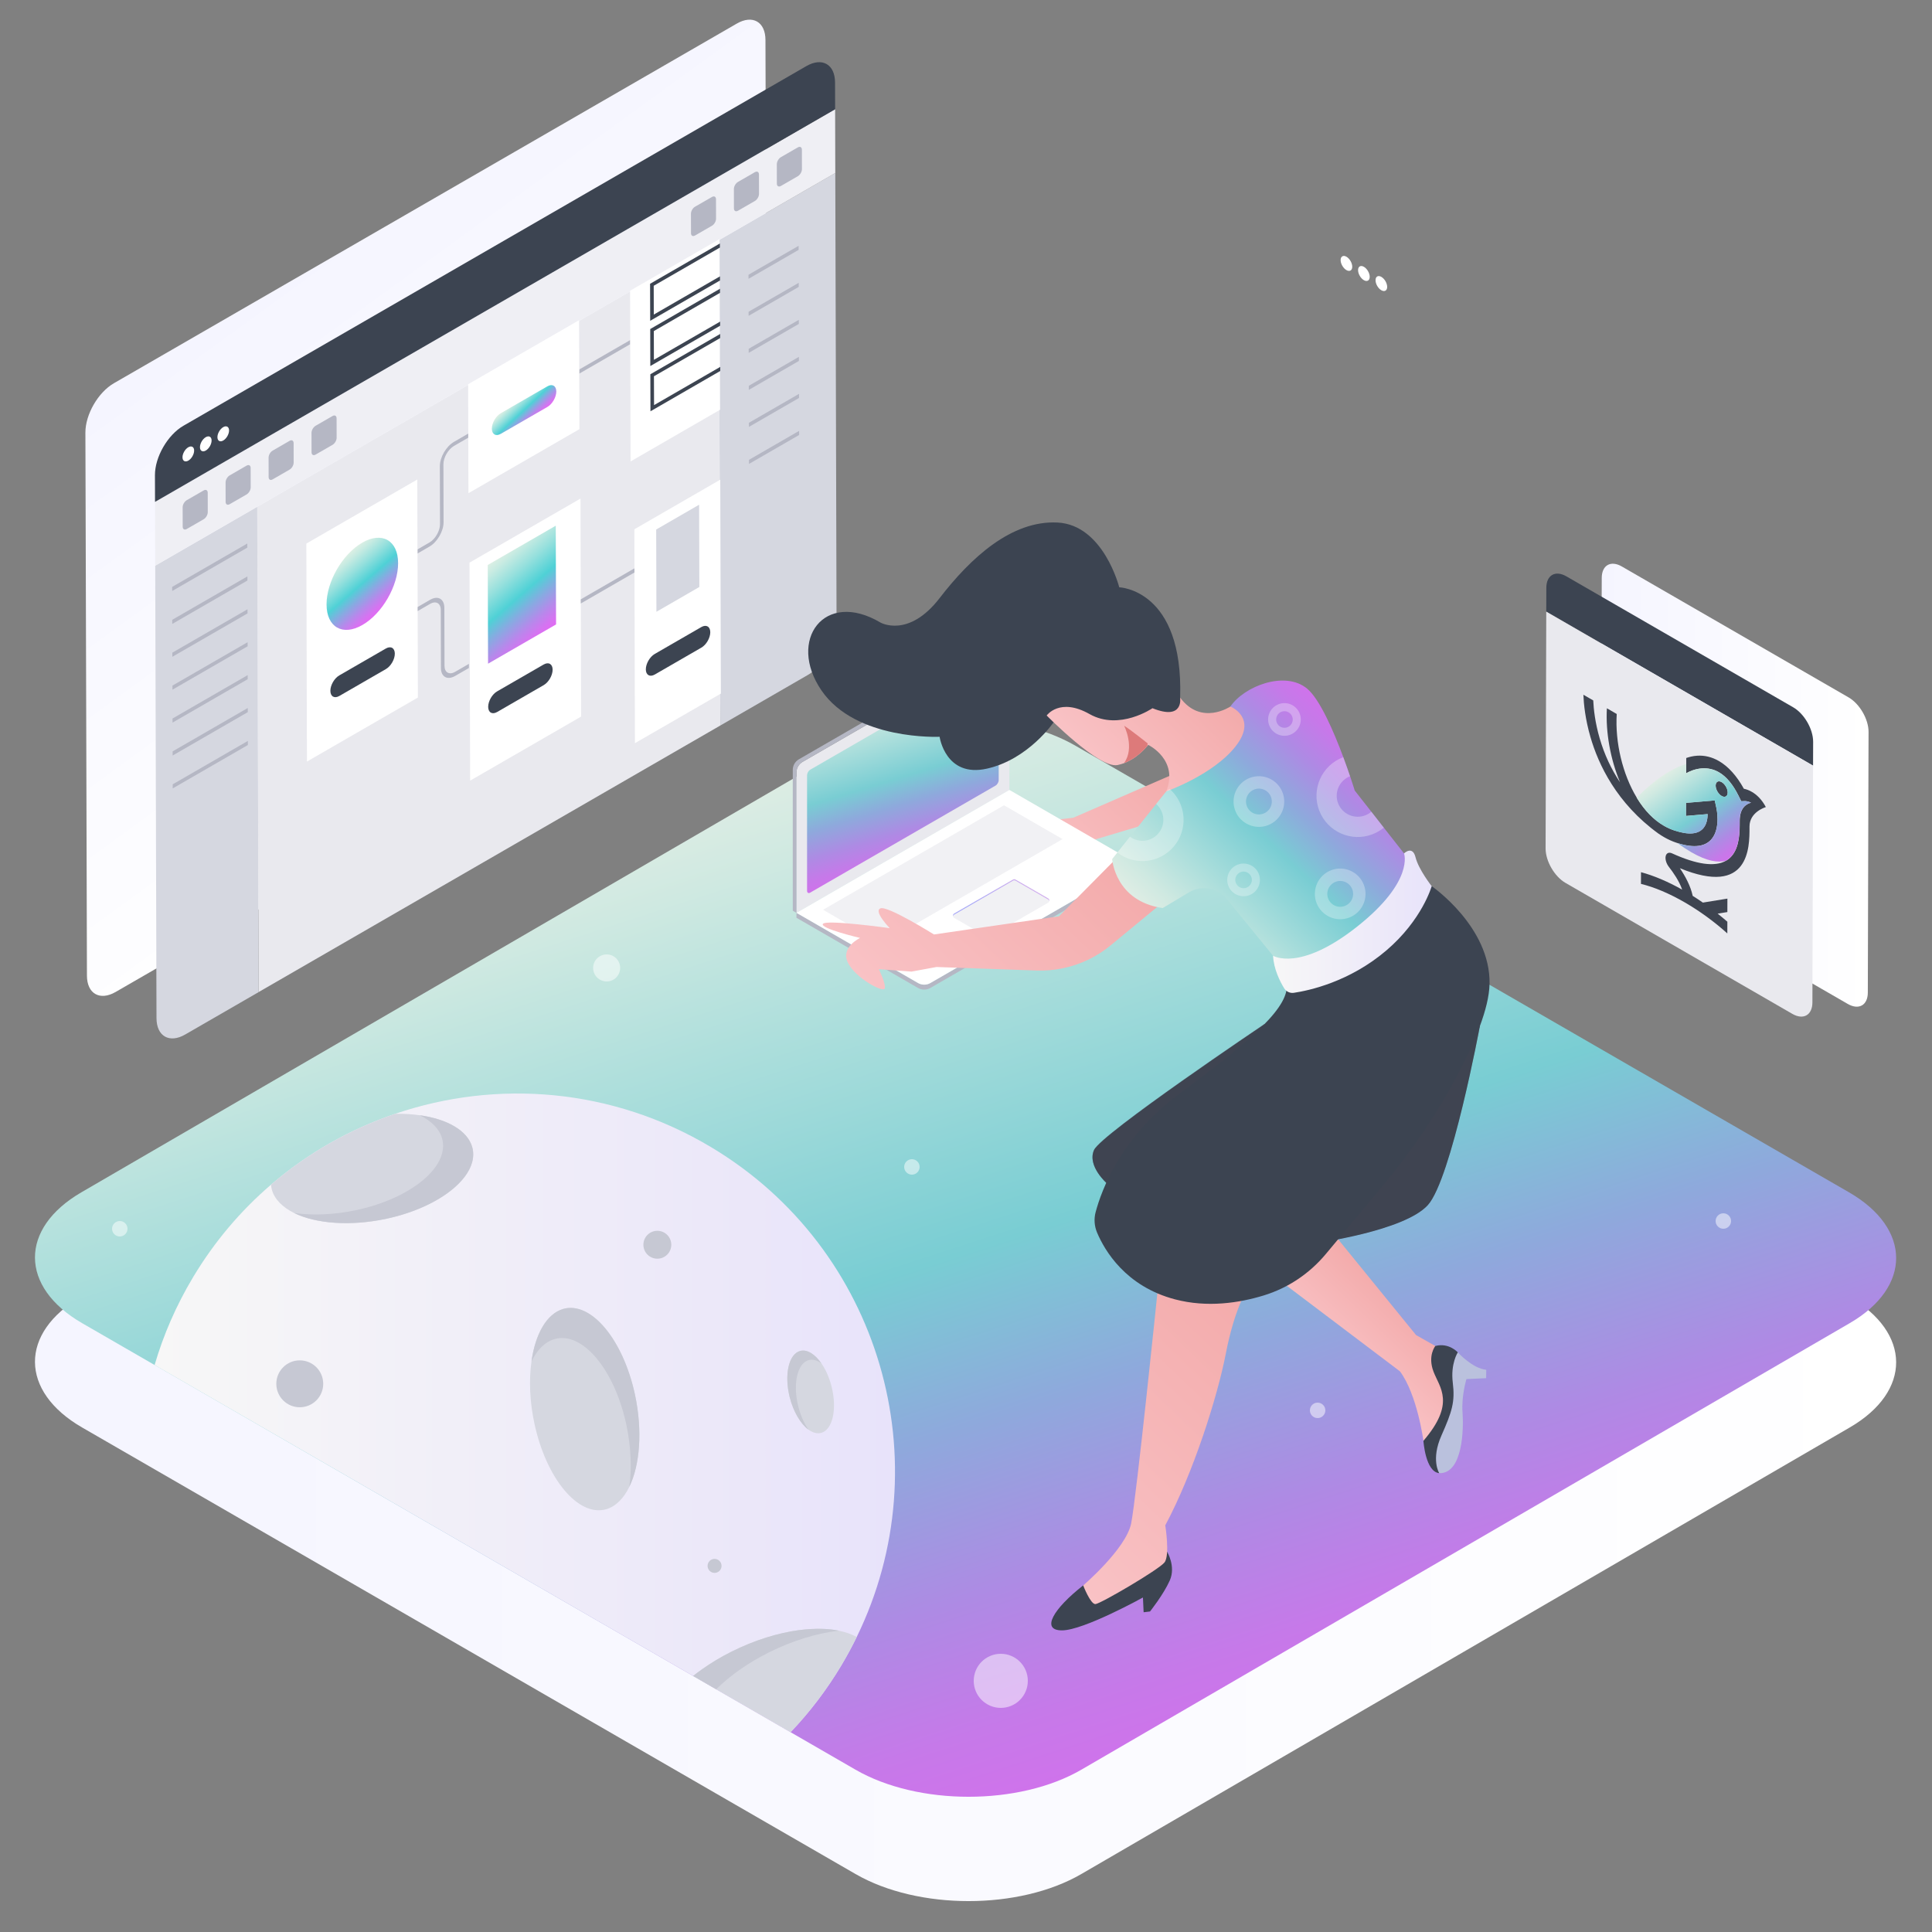<?xml version="1.0" encoding="utf-8"?>
<!-- Generator: Adobe Illustrator 26.4.1, SVG Export Plug-In . SVG Version: 6.00 Build 0)  -->
<svg version="1.1" id="Layer_1" xmlns="http://www.w3.org/2000/svg" xmlns:xlink="http://www.w3.org/1999/xlink" x="0px" y="0px"
	 viewBox="0 0 500 500" style="enable-background:new 0 0 500 500;" xml:space="preserve">
<rect x="0" y="0" width="500" height="500" fill="#808080" stroke="none"/>
<style type="text/css">
	.st0{fill:url(#SVGID_1_);}
	.st1{fill:#EFEFF4;}
	.st2{fill:#3C4451;}
	.st3{fill:url(#SVGID_00000118392738510567610100000014818554021847558284_);}
	.st4{fill:#E9E9EE;}
	.st5{fill:#F5F5FF;}
	.st6{fill:#B5B7C4;}
	.st7{opacity:0.61;fill:#E9E9EE;}
	.st8{fill:url(#SVGID_00000026884444273380065770000009834366860620424112_);}
	.st9{fill:url(#SVGID_00000155115925839924552890000003348315871339845018_);}
	.st10{fill:url(#SVGID_00000134207287009142456090000009080832319168884639_);}
	.st11{fill:url(#SVGID_00000069382215204791107090000016821323530372141246_);}
	.st12{fill:url(#SVGID_00000109737501396375952640000005181638960241806499_);}
	.st13{fill:url(#SVGID_00000128483279209619634840000002339615434473809546_);}
	.st14{fill:url(#SVGID_00000003816027687943470300000002828198925464003489_);}
	.st15{fill:url(#SVGID_00000177446332917760554450000001192878166490783399_);}
	.st16{fill:url(#SVGID_00000119828602476739240240000012063319090770623905_);}
	.st17{fill:url(#SVGID_00000152978736462180485500000015953389789967942075_);}
	.st18{fill:url(#SVGID_00000144334751790265605570000010477856109335266211_);}
	.st19{fill:#D5D7E0;}
	.st20{fill:#C6C8D3;}
	.st21{fill:url(#SVGID_00000156563810906212019110000002251649651640170677_);}
	.st22{fill:url(#SVGID_00000000922851012667927980000004114096106880164286_);}
	.st23{fill:#70569B;}
	.st24{opacity:0.3;fill:#474452;}
	.st25{fill:url(#SVGID_00000134248248241365102280000007543036853057841816_);}
	.st26{fill:url(#SVGID_00000064332893885561097380000010258579598752825788_);}
	.st27{fill:#D6DAF2;}
	.st28{fill:url(#SVGID_00000098220471518951442040000009864025558458192795_);}
	.st29{fill:url(#SVGID_00000160149273841562552430000014989003504705658290_);}
	.st30{fill:url(#SVGID_00000122716826198441348690000014306448670991414667_);}
	.st31{fill:url(#SVGID_00000028287238087941147370000004663231206966877595_);}
	.st32{fill:none;stroke:#DFE2ED;stroke-miterlimit:10;}
	.st33{fill:url(#SVGID_00000165193956867107385410000011394703545345556657_);}
	.st34{fill:url(#SVGID_00000070839034053219836980000000495447090711833240_);}
	.st35{fill:url(#SVGID_00000127026061195575092420000007134052955309818525_);}
	.st36{opacity:0.1;fill:#474452;}
	.st37{fill:url(#SVGID_00000135673328704707896940000014011340559846186170_);}
	.st38{fill:url(#SVGID_00000098198080943628625270000013604070546533912222_);}
	.st39{fill:url(#SVGID_00000155136031572389753340000018133180232458453662_);}
	.st40{fill:url(#SVGID_00000158751503630651691990000001588903198095980715_);}
	.st41{opacity:0.5;}
	.st42{fill:#FFFFFF;}
	.st43{fill:url(#SVGID_00000120546326270331810450000017406795301233846959_);}
	.st44{fill:url(#SVGID_00000126285361797343874670000007044846117535022777_);}
	.st45{fill:url(#SVGID_00000137850108785312467600000008156504588042460311_);}
	.st46{fill:none;stroke:#FFFFFF;stroke-width:2;stroke-miterlimit:10;}
	.st47{opacity:0.6;fill:#D5D7E0;}
	.st48{fill:url(#SVGID_00000144334953762870460120000008823393673881518976_);}
	.st49{fill:url(#SVGID_00000034048509954305198480000000352111516927497101_);}
	.st50{fill:url(#SVGID_00000101814010874697283940000000445077840170304916_);}
	.st51{enable-background:new    ;}
	.st52{fill:url(#SVGID_00000143595488394438654050000008881217407126937218_);}
	.st53{fill:url(#SVGID_00000147917168965848228770000016212648363976448438_);}
	.st54{fill:url(#SVGID_00000052076083810685106920000014837006990533088144_);}
	.st55{fill:url(#SVGID_00000148619592930680527520000013923687607282548634_);}
	.st56{fill:url(#SVGID_00000114050908186867375890000002449655325200122243_);}
	.st57{fill:url(#SVGID_00000052103418147430861010000005092108470649630859_);}
	.st58{fill:url(#SVGID_00000109730885931337473640000010997448517445130149_);}
	.st59{fill:url(#SVGID_00000181081996850615085340000016411485213853393026_);}
	.st60{fill:url(#SVGID_00000070095248721907864700000007795552798836267449_);}
	.st61{fill:#BAC1DD;}
	.st62{fill:url(#SVGID_00000116940130637698079930000004230446000404571786_);}
	.st63{fill:url(#SVGID_00000143590425886812650420000001818131443013199785_);}
	.st64{fill:url(#SVGID_00000030485041366441342440000000983437873850964110_);}
	.st65{fill:url(#SVGID_00000015355519300725202030000009535686199700695681_);}
	.st66{fill:url(#SVGID_00000070105934667854637870000006916343844183579786_);}
	.st67{fill:#DD7A7A;}
	.st68{opacity:0.3;}
	.st69{fill:#3E4450;}
	.st70{fill:url(#SVGID_00000172421652093186422590000004115305065738251709_);}
	.st71{fill:url(#SVGID_00000040545038578430439840000006563725161075887254_);}
	.st72{fill:url(#SVGID_00000098184941327198807430000012765129726079436465_);}
	.st73{fill:url(#SVGID_00000165954252294709950850000008443628761967393980_);}
	.st74{fill:url(#SVGID_00000026123357306819723300000017600142147088402595_);}
	.st75{fill:url(#SVGID_00000097495867832826358680000000781938572339978415_);}
	.st76{fill:url(#SVGID_00000046299490651846661520000010743155602996527005_);}
	.st77{fill:url(#SVGID_00000176723702964675993340000010582396637000242109_);}
	.st78{fill:#2E353F;}
	.st79{fill:url(#SVGID_00000029046192177207185880000003246536088256561330_);}
</style>
<linearGradient id="SVGID_1_" gradientUnits="userSpaceOnUse" x1="414.344" y1="203.215" x2="483.583" y2="203.215">
	<stop  offset="1.196656e-03" style="stop-color:#F5F5FF"/>
	<stop  offset="1" style="stop-color:#FFFFFF"/>
</linearGradient>
<path class="st0" d="M478.42,180.49l-58.7-33.89c-2.86-1.65-5.18-0.32-5.19,2.96l-0.02,6.16l-0.17,61.28
	c-0.01,3.28,2.3,7.28,5.16,8.93l58.7,33.89c2.86,1.65,5.19,0.33,5.19-2.96l0.17-61.28l0.02-6.16
	C483.59,186.14,481.28,182.14,478.42,180.49z"/>
<g>
	<g>
		<path class="st2" d="M464.08,183.05c2.86,1.65,5.17,5.65,5.16,8.94l-0.02,6.16l-69.05-39.87l0.02-6.16
			c0.01-3.28,2.33-4.61,5.19-2.96L464.08,183.05z"/>
	</g>
	<g>
		<path class="st4" d="M469.22,198.15l-0.17,61.28c-0.01,3.28-2.34,4.61-5.19,2.96l-58.7-33.89c-2.86-1.65-5.17-5.65-5.16-8.93
			l0.17-61.28L469.22,198.15z"/>
	</g>
</g>
<g>
	
		<linearGradient id="SVGID_00000012446075438705244570000013243172088384831664_" gradientUnits="userSpaceOnUse" x1="9.05" y1="352.5" x2="490.72" y2="352.5">
		<stop  offset="1.196656e-03" style="stop-color:#F5F5FF"/>
		<stop  offset="1" style="stop-color:#FFFFFF"/>
	</linearGradient>
	<path style="fill:url(#SVGID_00000012446075438705244570000013243172088384831664_);" d="M478.71,369.43L279.86,484.99
		c-16.09,9.35-42.27,9.35-58.46,0l-16.8-9.7l-19.25-11.11l-5.97-3.45L40.01,380.26l-18.76-10.83c-16.19-9.35-16.28-24.51-0.19-33.86
		l198.85-115.56c16.1-9.35,42.26-9.35,58.45,0l200.16,115.56C494.71,344.92,494.8,360.08,478.71,369.43z"/>
</g>
<g>
	
		<linearGradient id="SVGID_00000173839639753240984700000004633200063316724101_" gradientUnits="userSpaceOnUse" x1="207.78" y1="195.913" x2="291.991" y2="455.088">
		<stop  offset="0" style="stop-color:#DFEDE4"/>
		<stop  offset="0.089" style="stop-color:#CFE9E1"/>
		<stop  offset="0.27" style="stop-color:#A8DDDB"/>
		<stop  offset="0.495" style="stop-color:#79CDD3"/>
		<stop  offset="0.651" style="stop-color:#8EA9DC"/>
		<stop  offset="0.811" style="stop-color:#AE8AE4"/>
		<stop  offset="0.932" style="stop-color:#C679E9"/>
		<stop  offset="1" style="stop-color:#CF73EB"/>
	</linearGradient>
	<path style="fill:url(#SVGID_00000173839639753240984700000004633200063316724101_);" d="M478.71,342.43L279.86,457.99
		c-16.09,9.35-42.27,9.35-58.46,0l-16.8-9.7l-19.25-11.11l-5.97-3.45L40.01,353.26l-18.76-10.83c-16.19-9.35-16.28-24.51-0.19-33.86
		l198.85-115.56c16.1-9.35,42.26-9.35,58.45,0l200.16,115.56C494.71,317.92,494.8,333.08,478.71,342.43z"/>
</g>
<linearGradient id="SVGID_00000156580113608321315130000017433829305237260936_" gradientUnits="userSpaceOnUse" x1="67.018" y1="71.838" x2="153.591" y2="190.995">
	<stop  offset="1.196656e-03" style="stop-color:#F5F5FF"/>
	<stop  offset="1" style="stop-color:#FFFFFF"/>
</linearGradient>
<path style="fill:url(#SVGID_00000156580113608321315130000017433829305237260936_);" d="M198.17,33.77l-0.05-16.5l-0.02-6.93
	c-0.01-4.7-3.33-6.6-7.43-4.23L29.48,99.18c-4.09,2.36-7.39,8.08-7.38,12.78l0.02,6.93l0.05,16.5l0.33,117.1
	c0.01,4.69,3.34,6.59,7.43,4.23l19-10.97l119.5-68.99l22.7-13.11c4.09-2.36,7.39-8.09,7.38-12.78L198.17,33.77z"/>
<g>
	
		<linearGradient id="SVGID_00000165949920253178353110000006829496152561973645_" gradientUnits="userSpaceOnUse" x1="40.01" y1="365.645" x2="231.629" y2="365.645">
		<stop  offset="0" style="stop-color:#F7F7F7"/>
		<stop  offset="1" style="stop-color:#E8E3FA"/>
	</linearGradient>
	<path style="fill:url(#SVGID_00000165949920253178353110000006829496152561973645_);" d="M221.72,423.65
		c-1.21,2.48-2.54,4.93-3.98,7.35c-3.81,6.36-8.22,12.14-13.14,17.29l-19.25-11.11l-5.97-3.45L40.01,353.26
		c2.28-7.79,5.58-15.41,9.94-22.69c5.55-9.28,12.4-17.3,20.18-23.97c9.55-8.21,20.5-14.39,32.18-18.36
		c26.24-8.93,56.1-6.7,81.75,8.66C227.98,323.18,243.81,378.5,221.72,423.65z"/>
	<g>
		<path class="st19" d="M207.13,349.61c1.79-0.44,3.8,0.85,5.45,3.23c1.11,1.59,2.04,3.67,2.64,6.03
			c1.47,5.86,0.24,11.22-2.75,11.97c-1.04,0.26-2.15-0.07-3.23-0.85c-2.02-1.47-3.89-4.57-4.86-8.4
			C202.9,355.73,204.14,350.36,207.13,349.61z"/>
		<path class="st20" d="M204.37,361.59c0.97,3.83,2.84,6.92,4.86,8.4c-1.11-1.59-2.04-3.67-2.64-6.03
			c-1.47-5.86-0.23-11.22,2.76-11.98c1.04-0.26,2.15,0.07,3.22,0.86c-1.64-2.37-3.66-3.67-5.45-3.23
			C204.14,350.37,202.91,355.73,204.37,361.59z"/>
	</g>
	<g>
		<path class="st19" d="M145.75,338.75c-4.28,1.25-7.21,6.49-8.2,13.57c-0.67,4.76-0.48,10.34,0.76,16.1
			c3.07,14.31,11.38,24.22,18.56,22.17c2.49-0.72,4.53-2.79,5.99-5.79c2.75-5.63,3.47-14.52,1.47-23.88
			C161.25,346.61,152.93,336.68,145.75,338.75z"/>
		<path class="st20" d="M164.33,360.93c2,9.36,1.27,18.26-1.47,23.88c0.67-4.76,0.46-10.35-0.76-16.1
			c-3.07-14.31-11.39-24.23-18.58-22.16c-2.49,0.72-4.51,2.8-5.97,5.78c0.99-7.07,3.92-12.32,8.2-13.57
			C152.94,336.7,161.25,346.63,164.33,360.93z"/>
	</g>
	<g>
		<path class="st19" d="M70.37,307.94c-0.12-0.44-0.21-0.9-0.24-1.34c9.55-8.21,20.5-14.39,32.18-18.35
			c2.22-0.04,4.34,0.1,6.33,0.38c7.07,0.99,12.32,3.92,13.57,8.2c1.44,4.98-2.89,10.49-10.44,14.44c-0.48,0.25-0.97,0.49-1.48,0.73
			c-1.25,0.6-2.59,1.14-3.98,1.64c-0.01,0-0.01,0-0.02,0.01c-1.41,0.5-2.88,0.95-4.41,1.33c-0.61,0.15-1.23,0.3-1.86,0.44
			c-5.27,1.13-10.38,1.39-14.86,0.92c-0.49-0.05-0.97-0.11-1.44-0.19c0,0-0.01,0-0.02,0c-0.47-0.07-0.94-0.15-1.4-0.24
			c0,0-0.01,0-0.02,0c-0.68-0.13-1.35-0.29-1.99-0.45c-0.23-0.06-0.45-0.11-0.66-0.18c-1.25-0.37-2.41-0.81-3.45-1.32l-0.02-0.01
			C73.16,312.46,71.09,310.43,70.37,307.94z"/>
		<path class="st20" d="M100.02,315.4c-9.36,2-18.26,1.27-23.88-1.47c4.76,0.67,10.35,0.46,16.1-0.76
			c14.31-3.07,24.23-11.39,22.16-18.58c-0.72-2.49-2.8-4.51-5.78-5.97c7.07,0.99,12.32,3.92,13.57,8.2
			C124.25,304.01,114.32,312.33,100.02,315.4z"/>
	</g>
	<g>
		<path class="st19" d="M221.72,423.65c-1.21,2.48-2.54,4.93-3.98,7.35c-3.81,6.36-8.22,12.14-13.14,17.29l-19.25-11.11l-5.97-3.45
			c0.76-0.6,1.55-1.19,2.37-1.77c2.27-1.6,4.77-3.11,7.47-4.47c6.03-3.03,12.16-4.9,17.67-5.63c0.57-0.06,1.14-0.13,1.7-0.18
			c0.3-0.03,0.58-0.05,0.87-0.07c2.76-0.17,5.33-0.04,7.58,0.41c0.02,0.01,0.03,0.01,0.05,0.01
			C218.83,422.38,220.39,422.92,221.72,423.65z"/>
		<path class="st20" d="M217.11,422.01c-0.02,0.01-0.04,0.01-0.07,0.01c-5.65,0.66-11.99,2.58-18.2,5.7
			c-5.39,2.71-9.99,6-13.49,9.46l-5.97-3.45c0.76-0.6,1.55-1.19,2.37-1.77c2.27-1.6,4.77-3.11,7.47-4.47
			c6.03-3.03,12.16-4.9,17.67-5.63c0.57-0.06,1.14-0.13,1.7-0.18c0.3-0.03,0.58-0.05,0.87-0.07
			C212.25,421.42,214.83,421.56,217.11,422.01z"/>
	</g>
	<circle class="st20" cx="184.93" cy="405.25" r="1.81"/>
	<circle class="st20" cx="170.12" cy="322.14" r="3.61"/>
	<circle class="st20" cx="77.58" cy="358.13" r="6.07"/>
</g>
<g class="st41">
	<circle class="st42" cx="259" cy="435" r="7"/>
	<circle class="st42" cx="157" cy="250.5" r="3.5"/>
	<circle class="st42" cx="341" cy="365" r="2"/>
	<circle class="st42" cx="31" cy="318" r="2"/>
	<circle class="st42" cx="236" cy="302" r="2"/>
	<circle class="st42" cx="446" cy="316" r="2"/>
</g>
<g>
	<g class="st51">
		<g>
			<path class="st19" d="M216.17,44.77l0.33,117.1c0.01,4.69-3.29,10.42-7.38,12.78l-22.7,13.11l-0.36-125.61L216.17,44.77z"/>
		</g>
		<g>
			<polygon class="st4" points="186.07,62.15 186.42,187.76 66.93,256.75 66.57,131.15 			"/>
		</g>
		<g>
			<path class="st19" d="M66.57,131.15l0.36,125.61l-19,10.97c-4.09,2.36-7.41,0.46-7.43-4.23l-0.33-117.1L66.57,131.15z"/>
		</g>
		<g>
			<polygon class="st1" points="216.13,28.27 216.17,44.77 186.07,62.15 66.57,131.15 40.17,146.39 40.12,129.89 			"/>
		</g>
		<g>
			<path class="st2" d="M208.68,17.11c4.09-2.36,7.41-0.47,7.43,4.23l0.02,6.93L40.12,129.89l-0.02-6.93
				c-0.01-4.7,3.29-10.42,7.38-12.78L208.68,17.11z"/>
		</g>
	</g>
</g>
<g>
	<path class="st42" d="M48.73,115.75c-0.83,0.48-1.5,1.64-1.5,2.59c0,0.96,0.68,1.34,1.51,0.87c0.83-0.48,1.51-1.65,1.5-2.61
		C50.25,115.66,49.57,115.27,48.73,115.75z"/>
	<path class="st42" d="M53.25,113.14c-0.83,0.48-1.5,1.64-1.5,2.59c0,0.96,0.67,1.35,1.51,0.87c0.83-0.48,1.51-1.65,1.5-2.61
		C54.76,113.05,54.09,112.66,53.25,113.14z"/>
	<path class="st42" d="M57.77,110.54c-0.83,0.48-1.51,1.65-1.5,2.6c0,0.96,0.68,1.34,1.51,0.86c0.83-0.48,1.5-1.64,1.5-2.6
		C59.28,110.45,58.6,110.06,57.77,110.54z"/>
</g>
<g>
	<path class="st6" d="M52.7,126.93c0.58-0.34,1.06-0.07,1.06,0.6l0.01,5.03c0,0.67-0.47,1.48-1.06,1.82l-4.37,2.52
		c-0.58,0.34-1.06,0.07-1.06-0.6l-0.01-5.03c0-0.67,0.47-1.48,1.06-1.82L52.7,126.93z"/>
</g>
<g>
	<path class="st6" d="M63.81,120.51c0.58-0.34,1.06-0.07,1.06,0.6l0.01,5.03c0,0.67-0.47,1.48-1.06,1.82l-4.37,2.52
		c-0.58,0.34-1.06,0.07-1.06-0.6l-0.01-5.03c0-0.67,0.47-1.48,1.06-1.82L63.81,120.51z"/>
</g>
<g>
	<path class="st6" d="M74.94,114.09c0.58-0.34,1.05-0.07,1.05,0.6l0.01,5.03c0,0.67-0.46,1.48-1.05,1.81l-4.38,2.53
		c-0.58,0.34-1.05,0.07-1.05-0.6l-0.01-5.03c0-0.67,0.46-1.48,1.05-1.81L74.94,114.09z"/>
</g>
<g>
	<path class="st6" d="M86.05,107.67c0.58-0.34,1.06-0.07,1.06,0.6l0.01,5.03c0,0.67-0.47,1.48-1.06,1.82l-4.37,2.52
		c-0.58,0.34-1.06,0.07-1.06-0.6l-0.01-5.03c0-0.67,0.47-1.48,1.06-1.82L86.05,107.67z"/>
</g>
<g>
	<path class="st6" d="M184.25,50.98c0.58-0.34,1.05-0.07,1.05,0.6l0.01,5.03c0,0.67-0.46,1.48-1.05,1.81l-4.37,2.52
		c-0.59,0.34-1.06,0.07-1.06-0.6l-0.01-5.03c0-0.67,0.46-1.48,1.06-1.82L184.25,50.98z"/>
</g>
<g>
	<path class="st6" d="M195.36,44.56c0.58-0.34,1.06-0.07,1.06,0.6l0.01,5.03c0,0.67-0.47,1.48-1.06,1.82l-4.37,2.52
		c-0.58,0.34-1.06,0.07-1.06-0.6l-0.01-5.03c0-0.67,0.47-1.48,1.06-1.82L195.36,44.56z"/>
</g>
<g>
	<path class="st6" d="M206.47,38.15c0.58-0.34,1.06-0.07,1.06,0.6l0.01,5.03c0,0.67-0.47,1.48-1.06,1.82l-4.37,2.52
		c-0.58,0.34-1.06,0.07-1.06-0.6l-0.01-5.03c0-0.67,0.47-1.48,1.06-1.82L206.47,38.15z"/>
</g>
<g>
	<polygon class="st6" points="206.68,63.61 193.71,71.1 193.71,72.16 206.68,64.67 	"/>
	<polygon class="st6" points="64.08,166.2 44.63,177.43 44.63,178.49 64.08,167.26 	"/>
	<polygon class="st6" points="64.05,157.68 44.6,168.91 44.6,169.98 64.06,158.75 	"/>
	<polygon class="st6" points="64.03,149.17 44.58,160.4 44.58,161.47 64.03,150.24 	"/>
	<polygon class="st6" points="64,140.66 44.55,151.89 44.56,152.95 64.01,141.72 	"/>
	<polygon class="st6" points="64.1,174.72 44.65,185.95 44.65,187.01 64.1,175.78 	"/>
	<polygon class="st6" points="44.7,202.98 44.7,204.04 64.15,192.81 64.15,191.75 	"/>
	<polygon class="st6" points="64.12,183.23 44.67,194.46 44.68,195.53 64.13,184.3 	"/>
	<polygon class="st6" points="206.71,73.19 193.73,80.68 193.74,81.74 206.71,74.25 	"/>
	<polygon class="st6" points="206.73,82.77 193.76,90.26 193.76,91.32 206.74,83.83 	"/>
	<polygon class="st6" points="206.76,92.35 193.79,99.84 193.79,100.9 206.76,93.41 	"/>
	<polygon class="st6" points="206.79,101.93 193.81,109.42 193.82,110.48 206.79,102.99 	"/>
	<polygon class="st6" points="206.81,111.51 193.84,119 193.84,120.06 206.82,112.57 	"/>
</g>
<g>
	<g>
		<polygon class="st6" points="163.1,88.01 163.1,89.08 149.9,96.7 149.9,95.63 		"/>
	</g>
	<g>
		<polygon class="st42" points="150.23,129.03 150.3,155.11 150.31,156.18 150.39,185.45 121.67,202.03 121.51,145.61 		"/>
	</g>
	<g>
		<polygon class="st6" points="164.19,147.09 164.2,148.16 150.31,156.18 150.3,155.11 		"/>
	</g>
	<g>
		<path class="st6" d="M121.19,112.21l0,1.06l-3.7,2.14c-1.51,0.87-2.73,3-2.73,4.73l0.04,14.99c0.01,2.33-1.64,5.17-3.66,6.33
			l-3.1,1.79l0-1.06l3.1-1.79c1.51-0.87,2.73-3,2.73-4.73l-0.04-14.99c-0.01-2.33,1.64-5.17,3.66-6.33L121.19,112.21z"/>
	</g>
	<g>
		<polygon class="st42" points="149.87,82.86 149.9,95.63 149.9,96.7 149.95,111.07 121.23,127.64 121.19,113.27 121.19,112.21 
			121.15,99.44 		"/>
	</g>
	<g>
		<polygon class="st42" points="186.22,61.87 186.35,106.04 163.19,119.42 163.06,75.24 		"/>
	</g>
	<g>
		<polygon class="st42" points="186.4,124.14 186.56,179.5 164.32,192.33 164.17,136.98 		"/>
	</g>
	<g>
		<polygon class="st42" points="107.99,124.1 108.04,142.2 108.05,143.26 108.09,157.09 108.09,158.16 108.15,180.52 79.44,197.09 
			79.28,140.68 		"/>
	</g>
	<g>
		<path class="st6" d="M111.32,155.22c2.03-1.17,3.67-0.23,3.68,2.1l0.04,14.99c0,1.73,1.23,2.43,2.74,1.56l3.57-2.06l0,1.07
			l-3.57,2.06c-2.02,1.16-3.67,0.22-3.67-2.1l-0.04-14.99c0-1.73-1.24-2.44-2.75-1.57l-3.23,1.87l0-1.06L111.32,155.22z"/>
	</g>
</g>
<g>
	
		<linearGradient id="SVGID_00000089556873013045423820000002638768647600371342_" gradientUnits="userSpaceOnUse" x1="133.171" y1="103.491" x2="138.092" y2="108.768">
		<stop  offset="0" style="stop-color:#DCEFE4"/>
		<stop  offset="0.089" style="stop-color:#C8EBE2"/>
		<stop  offset="0.27" style="stop-color:#96E0DD"/>
		<stop  offset="0.495" style="stop-color:#4FD1D6"/>
		<stop  offset="0.651" style="stop-color:#86ABE1"/>
		<stop  offset="0.811" style="stop-color:#B788EB"/>
		<stop  offset="0.932" style="stop-color:#D673F1"/>
		<stop  offset="1" style="stop-color:#E16BF3"/>
	</linearGradient>
	<path style="fill:url(#SVGID_00000089556873013045423820000002638768647600371342_);" d="M141.64,99.99
		c1.28-0.74,2.32-0.15,2.33,1.33c0,1.47-1.03,3.26-2.31,4l-12.04,6.95c-1.28,0.74-2.32,0.14-2.33-1.33c0-1.48,1.03-3.26,2.31-4
		L141.64,99.99z"/>
</g>
<g class="st51">
	<g>
		<path class="st2" d="M140.69,171.98c1.28-0.74,2.32-0.14,2.33,1.33c0,1.48-1.03,3.26-2.31,4l-12.04,6.95
			c-1.28,0.74-2.32,0.15-2.33-1.33c0-1.47,1.03-3.26,2.31-4L140.69,171.98z"/>
	</g>
	<g>
		
			<linearGradient id="SVGID_00000003823837179136679090000017862767328749433758_" gradientUnits="userSpaceOnUse" x1="127.457" y1="145.144" x2="142.683" y2="162.659">
			<stop  offset="0" style="stop-color:#DCEFE4"/>
			<stop  offset="0.089" style="stop-color:#C8EBE2"/>
			<stop  offset="0.27" style="stop-color:#96E0DD"/>
			<stop  offset="0.495" style="stop-color:#4FD1D6"/>
			<stop  offset="0.651" style="stop-color:#86ABE1"/>
			<stop  offset="0.811" style="stop-color:#B788EB"/>
			<stop  offset="0.932" style="stop-color:#D673F1"/>
			<stop  offset="1" style="stop-color:#E16BF3"/>
		</linearGradient>
		<polygon style="fill:url(#SVGID_00000003823837179136679090000017862767328749433758_);" points="143.83,136.05 143.91,161.6 
			126.31,171.76 126.23,146.21 		"/>
	</g>
</g>
<g>
	<polygon class="st2" points="186.38,86.43 186.38,87.49 169.24,97.38 169.27,104.84 186.4,94.95 186.4,96.01 168.34,106.44 
		168.31,96.86 	"/>
</g>
<g>
	<polygon class="st2" points="186.34,74.72 186.34,75.79 169.21,85.68 169.23,93.12 186.37,83.23 186.37,84.3 168.3,94.73 
		168.28,85.15 	"/>
</g>
<g>
	<polygon class="st2" points="186.31,63.01 186.31,64.07 169.18,73.96 169.2,81.41 186.33,71.52 186.34,72.59 168.27,83.02 
		168.24,73.44 	"/>
</g>
<g>
	<polygon class="st19" points="180.93,130.62 180.99,151.91 169.88,158.33 169.82,137.04 	"/>
</g>
<g>
	<path class="st2" d="M181.49,162.29c1.28-0.74,2.32-0.15,2.33,1.33c0,1.47-1.03,3.26-2.31,3.99l-12.04,6.95
		c-1.28,0.74-2.32,0.15-2.33-1.32c0-1.48,1.03-3.26,2.31-4L181.49,162.29z"/>
</g>
<g>
	<path class="st2" d="M99.85,167.84c1.28-0.74,2.32-0.15,2.33,1.32c0,1.48-1.03,3.26-2.31,4l-12.04,6.95
		c-1.28,0.74-2.32,0.15-2.33-1.33c0-1.47,1.03-3.25,2.31-3.99L99.85,167.84z"/>
</g>
<g>
	
		<linearGradient id="SVGID_00000182498351134095828120000000125679444748043175_" gradientUnits="userSpaceOnUse" x1="88.318" y1="144.814" x2="99.225" y2="157.361">
		<stop  offset="0" style="stop-color:#DCEFE4"/>
		<stop  offset="0.089" style="stop-color:#C8EBE2"/>
		<stop  offset="0.27" style="stop-color:#96E0DD"/>
		<stop  offset="0.495" style="stop-color:#4FD1D6"/>
		<stop  offset="0.651" style="stop-color:#86ABE1"/>
		<stop  offset="0.811" style="stop-color:#B788EB"/>
		<stop  offset="0.932" style="stop-color:#D673F1"/>
		<stop  offset="1" style="stop-color:#E16BF3"/>
	</linearGradient>
	<path style="fill:url(#SVGID_00000182498351134095828120000000125679444748043175_);" d="M93.74,140.44
		c5.12-2.96,9.28-0.58,9.29,5.3c0.02,5.88-4.11,13.05-9.23,16c-5.12,2.96-9.28,0.58-9.29-5.31
		C84.49,150.56,88.62,143.4,93.74,140.44z"/>
</g>
<g>
	
		<linearGradient id="SVGID_00000005957956058173214710000004597053026593300881_" gradientUnits="userSpaceOnUse" x1="268.673" y1="234.756" x2="287.29" y2="234.756" gradientTransform="matrix(0.692 -0.722 0.722 0.692 -96.112 256.954)">
		<stop  offset="0" style="stop-color:#F9C2C5"/>
		<stop  offset="1" style="stop-color:#F3ABAB"/>
	</linearGradient>
	<path style="fill:url(#SVGID_00000005957956058173214710000004597053026593300881_);" d="M265.42,215.53c0,0-9.64,4.15-9.73,5.05
		c-0.09,0.9,6.6-0.82,6.6-0.82s-4.6,2.64-4.54,3.92c0.06,1.27,9.04-3.49,9.04-3.49s-2.14,3.42-1.85,4.17
		c0.29,0.75,8.31-5.37,8.31-5.37l1.7-4.55L265.42,215.53z"/>
	
		<linearGradient id="SVGID_00000054239899014373474450000004665179683828089986_" gradientUnits="userSpaceOnUse" x1="274.273" y1="241.432" x2="317.709" y2="241.432" gradientTransform="matrix(0.692 -0.722 0.722 0.692 -96.112 256.954)">
		<stop  offset="0" style="stop-color:#F9C2C5"/>
		<stop  offset="1" style="stop-color:#F3ABAB"/>
	</linearGradient>
	<path style="fill:url(#SVGID_00000054239899014373474450000004665179683828089986_);" d="M304.05,200.19l-26.29,11.44
		c0,0-19.06,2.16-20.8,3.27c-1.74,1.1,15.33,2.74,15.33,2.74s-3.07,5.51-2.11,6.87s8.16-5.74,8.16-5.74l24.82-7.41l0.84-4.99
		L304.05,200.19z"/>
	<g>
		<path class="st4" d="M206.12,199.93v36.32l55.1-31.81v-37.06c0-0.19-0.08-0.35-0.2-0.46c-0.05-0.05-0.11-0.09-0.18-0.12
			c-0.18-0.08-0.4-0.09-0.59,0.03l-52.53,30.33c-0.43,0.25-0.79,0.59-1.06,0.99c-0.04,0.06-0.08,0.12-0.12,0.19c0,0,0,0,0,0
			C206.27,198.81,206.12,199.35,206.12,199.93z"/>
		<path class="st6" d="M237.57,254.4c0.5,0.29,1.05,0.43,1.61,0.43c0.56,0,1.11-0.14,1.6-0.43l52.53-30.33
			c0.22-0.12,0.32-0.34,0.32-0.56v1.29l-0.04,0.23c0,0,0,0,0,0c-0.05,0.13-0.14,0.24-0.28,0.32l-52.53,30.33
			c-0.49,0.29-1.05,0.43-1.6,0.43c-0.56,0-1.11-0.14-1.61-0.43l-31.45-18.16v-1.29L237.57,254.4z"/>
		<path class="st42" d="M293.64,223.52c0,0.22-0.11,0.43-0.32,0.56l-32.1,18.53l-20.43,11.79c-0.49,0.29-1.05,0.43-1.6,0.43
			s-1.11-0.14-1.61-0.43l-31.45-18.16l55.1-31.81l32.1,18.53C293.53,223.09,293.64,223.3,293.64,223.52z"/>
		<polygon class="st7" points="213.01,235.45 259.84,208.41 274.99,217.16 228.16,244.2 		"/>
		
			<linearGradient id="SVGID_00000082339719006477487840000012972814052268665996_" gradientUnits="userSpaceOnUse" x1="-2394.455" y1="227.53" x2="-2381.982" y2="242.394" gradientTransform="matrix(-1 0 0 1 -2129.102 0)">
			<stop  offset="0" style="stop-color:#D2B1ED"/>
			<stop  offset="0.233" style="stop-color:#C5AFF0"/>
			<stop  offset="0.746" style="stop-color:#ABACF6"/>
		</linearGradient>
		<path style="fill:url(#SVGID_00000082339719006477487840000012972814052268665996_);" d="M271.57,233.22
			c-0.04-0.16-0.14-0.31-0.31-0.4l-8.45-4.87c-0.2-0.12-0.44-0.12-0.64,0l-15.24,8.79c-0.16,0.09-0.26,0.24-0.3,0.4
			c-0.06-0.26,0.04-0.56,0.3-0.72l15.24-8.79c0.2-0.12,0.44-0.12,0.64,0l8.45,4.87C271.54,232.66,271.64,232.96,271.57,233.22z"/>
		<path class="st7" d="M271.57,233.22c-0.04,0.16-0.14,0.31-0.31,0.4l-15.24,8.8c-0.2,0.12-0.44,0.12-0.64,0l-8.45-4.87
			c-0.16-0.09-0.26-0.24-0.3-0.4c0.04-0.16,0.14-0.31,0.3-0.4l15.24-8.79c0.2-0.12,0.44-0.12,0.64,0l8.45,4.87
			C271.43,232.92,271.53,233.07,271.57,233.22z"/>
		
			<linearGradient id="SVGID_00000158737357076552459350000011237125901443399350_" gradientUnits="userSpaceOnUse" x1="227.393" y1="180.728" x2="239.945" y2="221.781">
			<stop  offset="0" style="stop-color:#DFEDE4"/>
			<stop  offset="0.089" style="stop-color:#CFE9E1"/>
			<stop  offset="0.27" style="stop-color:#A8DDDB"/>
			<stop  offset="0.495" style="stop-color:#79CDD3"/>
			<stop  offset="0.651" style="stop-color:#8EA9DC"/>
			<stop  offset="0.811" style="stop-color:#AE8AE4"/>
			<stop  offset="0.932" style="stop-color:#C679E9"/>
			<stop  offset="1" style="stop-color:#CF73EB"/>
		</linearGradient>
		<path style="fill:url(#SVGID_00000158737357076552459350000011237125901443399350_);" d="M209.68,231.01
			c-0.44,0.26-0.81,0.05-0.81-0.47V200.6c0-0.51,0.36-1.14,0.81-1.4l47.97-27.7c0.44-0.26,0.81-0.05,0.81,0.47l0,29.94
			c0,0.51-0.36,1.14-0.81,1.4L209.68,231.01z"/>
		
			<linearGradient id="SVGID_00000145027825234505258750000012688036750508978623_" gradientUnits="userSpaceOnUse" x1="-2398.845" y1="239.508" x2="-2393.075" y2="239.508" gradientTransform="matrix(-1 0 0 1 -2129.102 0)">
			<stop  offset="0" style="stop-color:#F4F2FD"/>
			<stop  offset="0.363" style="stop-color:#F1EEFA"/>
			<stop  offset="0.698" style="stop-color:#E7E3F3"/>
			<stop  offset="1" style="stop-color:#D8D2E7"/>
		</linearGradient>
		<polygon style="fill:url(#SVGID_00000145027825234505258750000012688036750508978623_);" points="263.97,241.01 264.25,241.18 
			269.74,237.99 269.48,237.84 		"/>
		<path class="st6" d="M205.55,197.74c0.28-0.51,0.69-0.94,1.21-1.24l52.53-30.33c0.22-0.13,0.47-0.11,0.66,0.01
			c0.02,0.02,0.04,0.03,0.07,0.05l0.83,0.56c-0.18-0.08-0.4-0.09-0.59,0.03l-52.53,30.33c-0.5,0.29-0.9,0.69-1.17,1.18l0,0h0
			c-0.28,0.48-0.43,1.03-0.43,1.6v36.32l-0.96-0.56v-36.4C205.16,198.74,205.3,198.21,205.55,197.74z"/>
	</g>
	
		<linearGradient id="SVGID_00000080918206596538458710000003101378432467712410_" gradientUnits="userSpaceOnUse" x1="223.324" y1="240.728" x2="291.951" y2="240.728" gradientTransform="matrix(0.692 -0.722 0.722 0.692 -96.112 256.954)">
		<stop  offset="0" style="stop-color:#F9C2C5"/>
		<stop  offset="1" style="stop-color:#F3ABAB"/>
	</linearGradient>
	<path style="fill:url(#SVGID_00000080918206596538458710000003101378432467712410_);" d="M289.31,221.74l-15.25,15.4l-32.35,4.7
		c0,0-11.97-7.49-13.85-6.76c-1.88,0.73,2.41,5.13,2.41,5.13s-16.46-2.3-17.3-1.11s9.62,3.64,9.62,3.64s-5.13,2.41-3.15,6.41
		c1.97,4,9.05,7.75,9.51,6.71c0.46-1.04-1.51-5.04-1.51-5.04l8.46,0.63l6.46-1.19l25.89,0.91c4.6,0.16,9.16-0.79,13.32-2.77h0
		c2.11-1.01,4.09-2.27,5.89-3.76l13.03-10.75L289.31,221.74z"/>
	<path class="st61" d="M374.88,350.48l2.4-0.49c0,0,3.77,4.17,7.36,4.51l-0.03,2.17l-5.1,0.24c0,0-1.33,4.4-1.01,8.6
		c0.32,4.2,0.1,15.96-6.04,15.74l-1.33-1.22l-1.16-3.01l1.18-4.78l3.55-8.72l-0.65-8.4L374.88,350.48z"/>
	<path class="st2" d="M368.38,372.88c0,0,0.5,8.02,4.09,8.37c0,0-2.21-3.47,0.57-9.73c2.77-6.26,3.55-8.72,2.94-13.68
		c-0.61-4.95,1.3-7.85,1.3-7.85s-2.29-2.58-5.82-1.65l-4.66,1.37l0.79,8.78l2.82,8.43L368.38,372.88z"/>
	<path class="st2" d="M298.94,401.4l3.11,0.2c0,0,2.31,3.77,0.69,7.42c-1.62,3.65-5.12,8.03-5.12,8.03l-1.65,0.2l-0.18-3.82
		c0,0-15.32,8.5-20.94,8.51c-5.62,0.01-2.18-5.65,5.46-11.62L298.94,401.4z"/>
	
		<linearGradient id="SVGID_00000008131658352645484330000001841971371857387446_" gradientUnits="userSpaceOnUse" x1="147.977" y1="364.003" x2="233.977" y2="364.003" gradientTransform="matrix(0.692 -0.722 0.722 0.692 -96.112 256.954)">
		<stop  offset="0" style="stop-color:#F9C2C5"/>
		<stop  offset="1" style="stop-color:#F3ABAB"/>
	</linearGradient>
	<path style="fill:url(#SVGID_00000008131658352645484330000001841971371857387446_);" d="M322.63,333.88c0,0-3.21,5.13-5.37,16.34
		s-8.4,30.92-15.69,44.54c0,0,1.25,7.73-0.19,9.59c-1.45,1.86-16.62,10.74-17.89,10.79c-1.27,0.06-3.16-4.83-3.16-4.83
		s11.06-9.46,12.41-16.03c1.35-6.58,6.89-60.61,6.89-60.61L322.63,333.88z"/>
	
		<linearGradient id="SVGID_00000060010799593332894130000009788273875513532083_" gradientUnits="userSpaceOnUse" x1="237.437" y1="386.782" x2="259.849" y2="386.782" gradientTransform="matrix(0.692 -0.722 0.722 0.692 -96.112 256.954)">
		<stop  offset="0" style="stop-color:#F9C2C5"/>
		<stop  offset="1" style="stop-color:#F3ABAB"/>
	</linearGradient>
	<path style="fill:url(#SVGID_00000060010799593332894130000009788273875513532083_);" d="M346.31,320.73l20.16,24.78l4.99,2.83
		c0,0-2.05,2.52-0.46,6.66s5.74,8.16-2.62,17.88c0,0-1.58-11.93-6.07-17.98l-32.96-24.91L346.31,320.73z"/>
	<path class="st2" d="M382.98,265.62c0,0-7.39,39.61-13.47,46.28c-6.08,6.67-28.67,9.76-28.67,9.76l-54.29-15.31
		c0,0-5.27-4.53-3.42-8.71c1.85-4.17,44.08-32.56,44.08-32.56L382.98,265.62z"/>
	<path class="st24" d="M382.98,265.54c0,0-7.39,39.61-13.47,46.28c-6.08,6.67-28.67,9.76-28.67,9.76l-54.29-15.31
		c0,0-5.27-4.53-3.42-8.71c1.85-4.17,44.08-32.56,44.08-32.56L382.98,265.54z"/>
	<path class="st2" d="M370.52,229.34c0,0,15.31,10.53,14.97,25.36c-0.14,6.3-3.9,15.18-8.18,23.29
		c-5.44,10.32-12.02,19.99-19.49,28.94l-14.7,17.61c-4.22,5.06-9.8,8.81-16.1,10.73c-6.29,1.92-14.55,3.21-22.94,1
		c-12.8-3.37-18.21-12.66-20.16-17.28c-0.71-1.68-0.84-3.54-0.37-5.3c1.51-5.66,6.54-19.43,21.64-30.6
		c19.51-14.45,28.83-22.8,27.78-28.88L370.52,229.34z"/>
	
		<linearGradient id="SVGID_00000093179372865011379100000016170924872729469347_" gradientUnits="userSpaceOnUse" x1="329.464" y1="238.556" x2="370.524" y2="238.556">
		<stop  offset="0" style="stop-color:#F7F7F7"/>
		<stop  offset="1" style="stop-color:#E8E3FA"/>
	</linearGradient>
	<path style="fill:url(#SVGID_00000093179372865011379100000016170924872729469347_);" d="M363.36,220.86c0,0,2.2-2.15,2.98,1.01
		c0.79,3.16,4.18,7.47,4.18,7.47s-2.42,8.69-11.74,16.64c-9.55,8.14-20.02,10.38-23.94,10.96c-1,0.15-1.99-0.33-2.51-1.19
		c-1.07-1.76-2.71-4.99-2.86-8.41L363.36,220.86z"/>
	
		<linearGradient id="SVGID_00000162344285145819677500000003216766926330007441_" gradientUnits="userSpaceOnUse" x1="287.18" y1="279.971" x2="357.262" y2="279.971" gradientTransform="matrix(0.692 -0.722 0.722 0.692 -96.112 256.954)">
		<stop  offset="0" style="stop-color:#DFEDE4"/>
		<stop  offset="0.089" style="stop-color:#CFE9E1"/>
		<stop  offset="0.27" style="stop-color:#A8DDDB"/>
		<stop  offset="0.495" style="stop-color:#79CDD3"/>
		<stop  offset="0.651" style="stop-color:#8EA9DC"/>
		<stop  offset="0.811" style="stop-color:#AE8AE4"/>
		<stop  offset="0.932" style="stop-color:#C679E9"/>
		<stop  offset="1" style="stop-color:#CF73EB"/>
	</linearGradient>
	<path style="fill:url(#SVGID_00000162344285145819677500000003216766926330007441_);" d="M300.91,235l6.84-4.09
		c2.1-1.25,4.68-1.41,6.92-0.42c1.09,0.48,2.04,1.21,2.79,2.13l12,14.72c0,0,6.84,4.28,21.75-7.52
		c14.91-11.8,12.15-18.96,12.15-18.96l-5.23-6.66l-3.23-4.13l-4.3-5.48c0,0-0.44-1.46-1.2-3.7c-0.47-1.39-1.07-3.1-1.75-4.93
		c-2.46-6.6-6.07-15.01-9.38-17.75c-5.71-4.72-16.25-0.65-19.84,4.63l-3.38,6.93l-6.33,9.36l-6.06,5l-0.83,0.68l-2.61,3.26
		l-6.77,8.47l-3.27,4.09l-1.35,1.69C287.81,222.32,288.58,233.27,300.91,235z"/>
	<path class="st2" d="M276.33,186.96l-3.66-0.03c0,0-6.5,9.58-17.24,11.99c-10.75,2.42-12.26-8.24-12.26-8.24
		s-21.67,1.01-30.57-11.99c-8.91-13,0.7-26.22,15.28-17.57c0,0,7.22,4.14,15.29-6.33s18.61-20.15,30.51-19.56
		c11.91,0.6,15.98,16.76,15.98,16.76s16.63,0.5,15.76,28.52l2.53,7.67l-16.74,2.57L276.33,186.96z"/>
	
		<linearGradient id="SVGID_00000123427361218955176270000011796537351160739973_" gradientUnits="userSpaceOnUse" x1="305.591" y1="235.935" x2="340.601" y2="235.935" gradientTransform="matrix(0.692 -0.722 0.722 0.692 -96.112 256.954)">
		<stop  offset="0" style="stop-color:#F9C2C5"/>
		<stop  offset="1" style="stop-color:#F3ABAB"/>
	</linearGradient>
	<path style="fill:url(#SVGID_00000123427361218955176270000011796537351160739973_);" d="M270.88,185.17
		c0,0,13.54,13.8,18.35,12.82c0.58-0.12,1.13-0.29,1.66-0.48c3.17-1.2,5.36-3.63,6.04-4.46c0.15-0.18,0.23-0.28,0.23-0.28
		s7.97,3.84,4.65,12.05c0,0,12.19-4.27,17.98-11.69c5.79-7.42-1.37-10.28-1.37-10.28s-7.56,5.08-13.01-2.33c0,0,1.05,6.08-7.15,2.76
		c0,0-8.54,5.89-16.28,1.52C274.24,180.42,270.88,185.17,270.88,185.17z"/>
	<path class="st67" d="M290.89,197.5c3.17-1.2,5.36-3.63,6.04-4.46l0.08-0.66c0,0-4.38-3.5-6.09-4.57
		C290.93,187.82,293.8,193.51,290.89,197.5z"/>
	<g class="st68">
		<path class="st42" d="M317.89,229.24c-0.84-2.18,0.25-4.63,2.42-5.47s4.63,0.25,5.47,2.42c0.84,2.18-0.25,4.63-2.42,5.47
			S318.73,231.42,317.89,229.24z M319.83,228.49c0.43,1.11,1.68,1.66,2.78,1.23c1.11-0.43,1.66-1.68,1.23-2.78
			c-0.43-1.11-1.68-1.66-2.78-1.23C319.96,226.14,319.4,227.38,319.83,228.49z"/>
	</g>
	<g class="st68">
		<path class="st42" d="M328.47,187.72c-0.84-2.18,0.25-4.63,2.42-5.47s4.63,0.25,5.47,2.42c0.84,2.18-0.25,4.63-2.42,5.47
			S329.31,189.9,328.47,187.72z M330.41,186.98c0.43,1.11,1.68,1.66,2.78,1.23c1.11-0.43,1.66-1.68,1.23-2.78s-1.68-1.66-2.78-1.23
			C330.54,184.62,329.99,185.87,330.41,186.98z"/>
	</g>
	<g class="st68">
		<path class="st42" d="M340.72,233.7c-1.3-3.38,0.38-7.18,3.76-8.48c3.38-1.3,7.18,0.38,8.48,3.76c1.3,3.38-0.38,7.18-3.76,8.48
			C345.83,238.76,342.02,237.07,340.72,233.7z M343.73,232.54c0.66,1.72,2.6,2.58,4.32,1.91c1.72-0.66,2.58-2.6,1.91-4.32
			s-2.6-2.58-4.32-1.91S343.06,230.82,343.73,232.54z"/>
	</g>
	<g class="st68">
		<path class="st42" d="M319.68,209.8c-1.3-3.38,0.38-7.18,3.76-8.48c3.38-1.3,7.18,0.38,8.48,3.76c1.3,3.38-0.38,7.18-3.76,8.48
			C324.79,214.86,320.98,213.17,319.68,209.8z M322.69,208.64c0.66,1.72,2.6,2.58,4.32,1.91s2.58-2.6,1.91-4.32
			c-0.66-1.72-2.6-2.58-4.32-1.91S322.02,206.92,322.69,208.64z"/>
	</g>
	<g class="st68">
		<path class="st42" d="M341.42,209.79c2.12,5.49,8.3,8.23,13.79,6.11c1.09-0.42,2.07-1,2.92-1.7l-3.23-4.13
			c-0.45,0.39-0.99,0.71-1.58,0.94c-2.79,1.08-5.94-0.32-7.02-3.11c-1.07-2.78,0.31-5.92,3.09-7.01c-0.47-1.39-1.07-3.1-1.75-4.93
			c-0.04,0.01-0.07,0.02-0.11,0.04C342.04,198.11,339.3,204.3,341.42,209.79z"/>
	</g>
	<g class="st68">
		<path class="st42" d="M289.16,220.64c2.86,2.18,6.74,2.87,10.33,1.49c5.48-2.12,8.23-8.3,6.11-13.79
			c-0.65-1.68-1.68-3.1-2.95-4.21l-0.83,0.68l-2.61,3.26c0.65,0.56,1.17,1.29,1.5,2.15c1.08,2.79-0.31,5.94-3.11,7.02
			c-1.79,0.69-3.73,0.36-5.17-0.7L289.16,220.64z"/>
	</g>
</g>
<g>
	<g class="st51">
		<g>
			<path class="st69" d="M418.41,184.78c-0.46,7.29,1.51,15.6,5.17,21.64c0.02,0.04,0.05,0.08,0.07,0.12
				c1.99,3.24,4.32,5.64,6.97,7.16c0.88,0.51,1.79,0.92,2.74,1.23c3.72,1.23,6.27,0.98,7.58-0.75c0.77-1.01,0.98-2.37,1-3.5
				l-5.61,0.48l0.01-3.38l7.43-0.64l0.45,2.06c0.04,0.2,1.04,4.9-1.08,7.72c-1.65,2.21-4.68,2.64-9.01,1.26
				c-0.08-0.03-0.17-0.05-0.26-0.08c-1.11-0.37-2.2-0.86-3.25-1.47c-0.48-0.28-0.95-0.58-1.42-0.9
				c-10.84-7.84-15.56-17.93-17.6-25.01c-1.34-4.62-1.73-8.53-1.82-10.92l2.55,1.47c0.1,2.19,0.47,5.73,1.67,9.83
				c1.2,4.13,2.96,7.92,5.26,11.35c-2.5-6.01-3.75-12.94-3.4-19.15L418.41,184.78z"/>
		</g>
		<g>
			<path class="st69" d="M445.57,202.42c0.86,0.5,1.56,1.7,1.55,2.69c0,0.99-0.7,1.38-1.56,0.89c-0.86-0.5-1.55-1.7-1.55-2.68
				S444.71,201.92,445.57,202.42z"/>
		</g>
		<g>
			<path class="st69" d="M444.84,196.95c2.42,1.39,4.62,3.82,6.47,7.18c0.6,0.12,1.31,0.36,2.06,0.8c1.24,0.71,2.57,1.94,3.63,3.94
				c-0.21,0.07-4.22,1.31-4.23,5.03l0,0.37c0,4.95,0,17.84-18.02,10.42c1.42,2.1,2.78,4.62,3.32,7.16c0.88,0.56,1.77,1.13,2.63,1.74
				l6.35-1.03l-0.01,3.48l-2.51,0.41c0.85,0.68,1.69,1.38,2.51,2.09l-0.01,3.03c-3.35-3.03-7.16-5.8-11.03-8.04
				c-3.98-2.3-7.89-3.95-11.32-4.78l0.01-3.03c3.29,0.88,6.93,2.42,10.65,4.51c-0.76-2.25-2.38-4.53-3.41-5.85
				c-0.69-0.87-1.03-2.01-0.85-2.81c0.18-0.8,0.83-1.09,1.63-0.73c6.39,2.91,11.07,3.56,13.96,1.93c0.55-0.31,1.03-0.7,1.45-1.18
				c2.12-2.4,2.12-6.4,2.12-8.79l0-0.37c0.01-3.16,1.51-4.32,2.94-4.7c-0.84-0.42-1.56-0.41-1.61-0.41l-0.93,0.03l-0.66-1.33
				c-1.49-3.01-3.18-5.05-5.12-6.17c-1.35-0.78-2.82-1.11-4.42-1c-1.8,0.13-3.27,0.82-4.05,1.26l0.01-2.42l0-1.52
				c0.8-0.28,1.74-0.52,2.8-0.59C441.14,195.45,443.05,195.91,444.84,196.95z"/>
		</g>
	</g>
	<g>
		
			<linearGradient id="SVGID_00000014591665610325223390000010774508005800888989_" gradientUnits="userSpaceOnUse" x1="432.707" y1="199.044" x2="448.456" y2="221.536">
			<stop  offset="0" style="stop-color:#DFEDE4"/>
			<stop  offset="0.089" style="stop-color:#CFE9E1"/>
			<stop  offset="0.27" style="stop-color:#A8DDDB"/>
			<stop  offset="0.495" style="stop-color:#79CDD3"/>
			<stop  offset="0.651" style="stop-color:#8EA9DC"/>
			<stop  offset="0.811" style="stop-color:#AE8AE4"/>
			<stop  offset="0.932" style="stop-color:#C679E9"/>
			<stop  offset="1" style="stop-color:#CF73EB"/>
		</linearGradient>
		<path style="fill:url(#SVGID_00000014591665610325223390000010774508005800888989_);" d="M453.15,207.73
			c-1.43,0.38-2.93,1.54-2.94,4.7l0,0.37c0,2.39,0,6.39-2.12,8.79c-0.42,0.47-0.9,0.87-1.45,1.18c-2.01,0.54-4.86,0.13-8.92-2.21
			c-1.1-0.64-2.3-1.42-3.59-2.36c4.32,1.38,7.35,0.95,9.01-1.26c2.11-2.82,1.12-7.52,1.08-7.72l-0.45-2.06l-7.43,0.64l-0.01,3.38
			l5.61-0.48c-0.02,1.13-0.23,2.5-1,3.5c-1.31,1.73-3.86,1.98-7.58,0.75c-0.95-0.31-1.86-0.73-2.74-1.23
			c-2.64-1.53-4.98-3.93-6.97-7.16c-0.02-0.04-0.05-0.08-0.07-0.12c2.21-2.27,7.36-7.08,12.79-8.73l-0.01,2.42
			c0.78-0.44,2.25-1.13,4.05-1.26c1.6-0.11,3.07,0.22,4.42,1c1.94,1.12,3.63,3.17,5.12,6.17l0.66,1.33l0.93-0.03
			C451.6,207.32,452.31,207.3,453.15,207.73z M445.56,205.99c0.86,0.5,1.56,0.1,1.56-0.89c0-0.99-0.69-2.19-1.55-2.69
			c-0.86-0.5-1.56-0.1-1.56,0.89C444.01,204.29,444.7,205.5,445.56,205.99"/>
	</g>
</g>
<g>
	<path class="st42" d="M357.5,71.66c0.83,0.48,1.5,1.64,1.5,2.59c0,0.96-0.68,1.34-1.51,0.87c-0.83-0.48-1.51-1.65-1.5-2.61
		C355.99,71.56,356.67,71.17,357.5,71.66z"/>
	<path class="st42" d="M352.98,69.05c0.83,0.48,1.5,1.64,1.5,2.59c0,0.96-0.67,1.35-1.51,0.87c-0.83-0.48-1.51-1.65-1.5-2.61
		C351.47,68.95,352.15,68.57,352.98,69.05z"/>
	<path class="st42" d="M348.46,66.44c0.83,0.48,1.51,1.65,1.5,2.6c0,0.96-0.68,1.34-1.51,0.86c-0.83-0.48-1.5-1.64-1.5-2.6
		C346.96,66.35,347.64,65.96,348.46,66.44z"/>
</g>
</svg>
